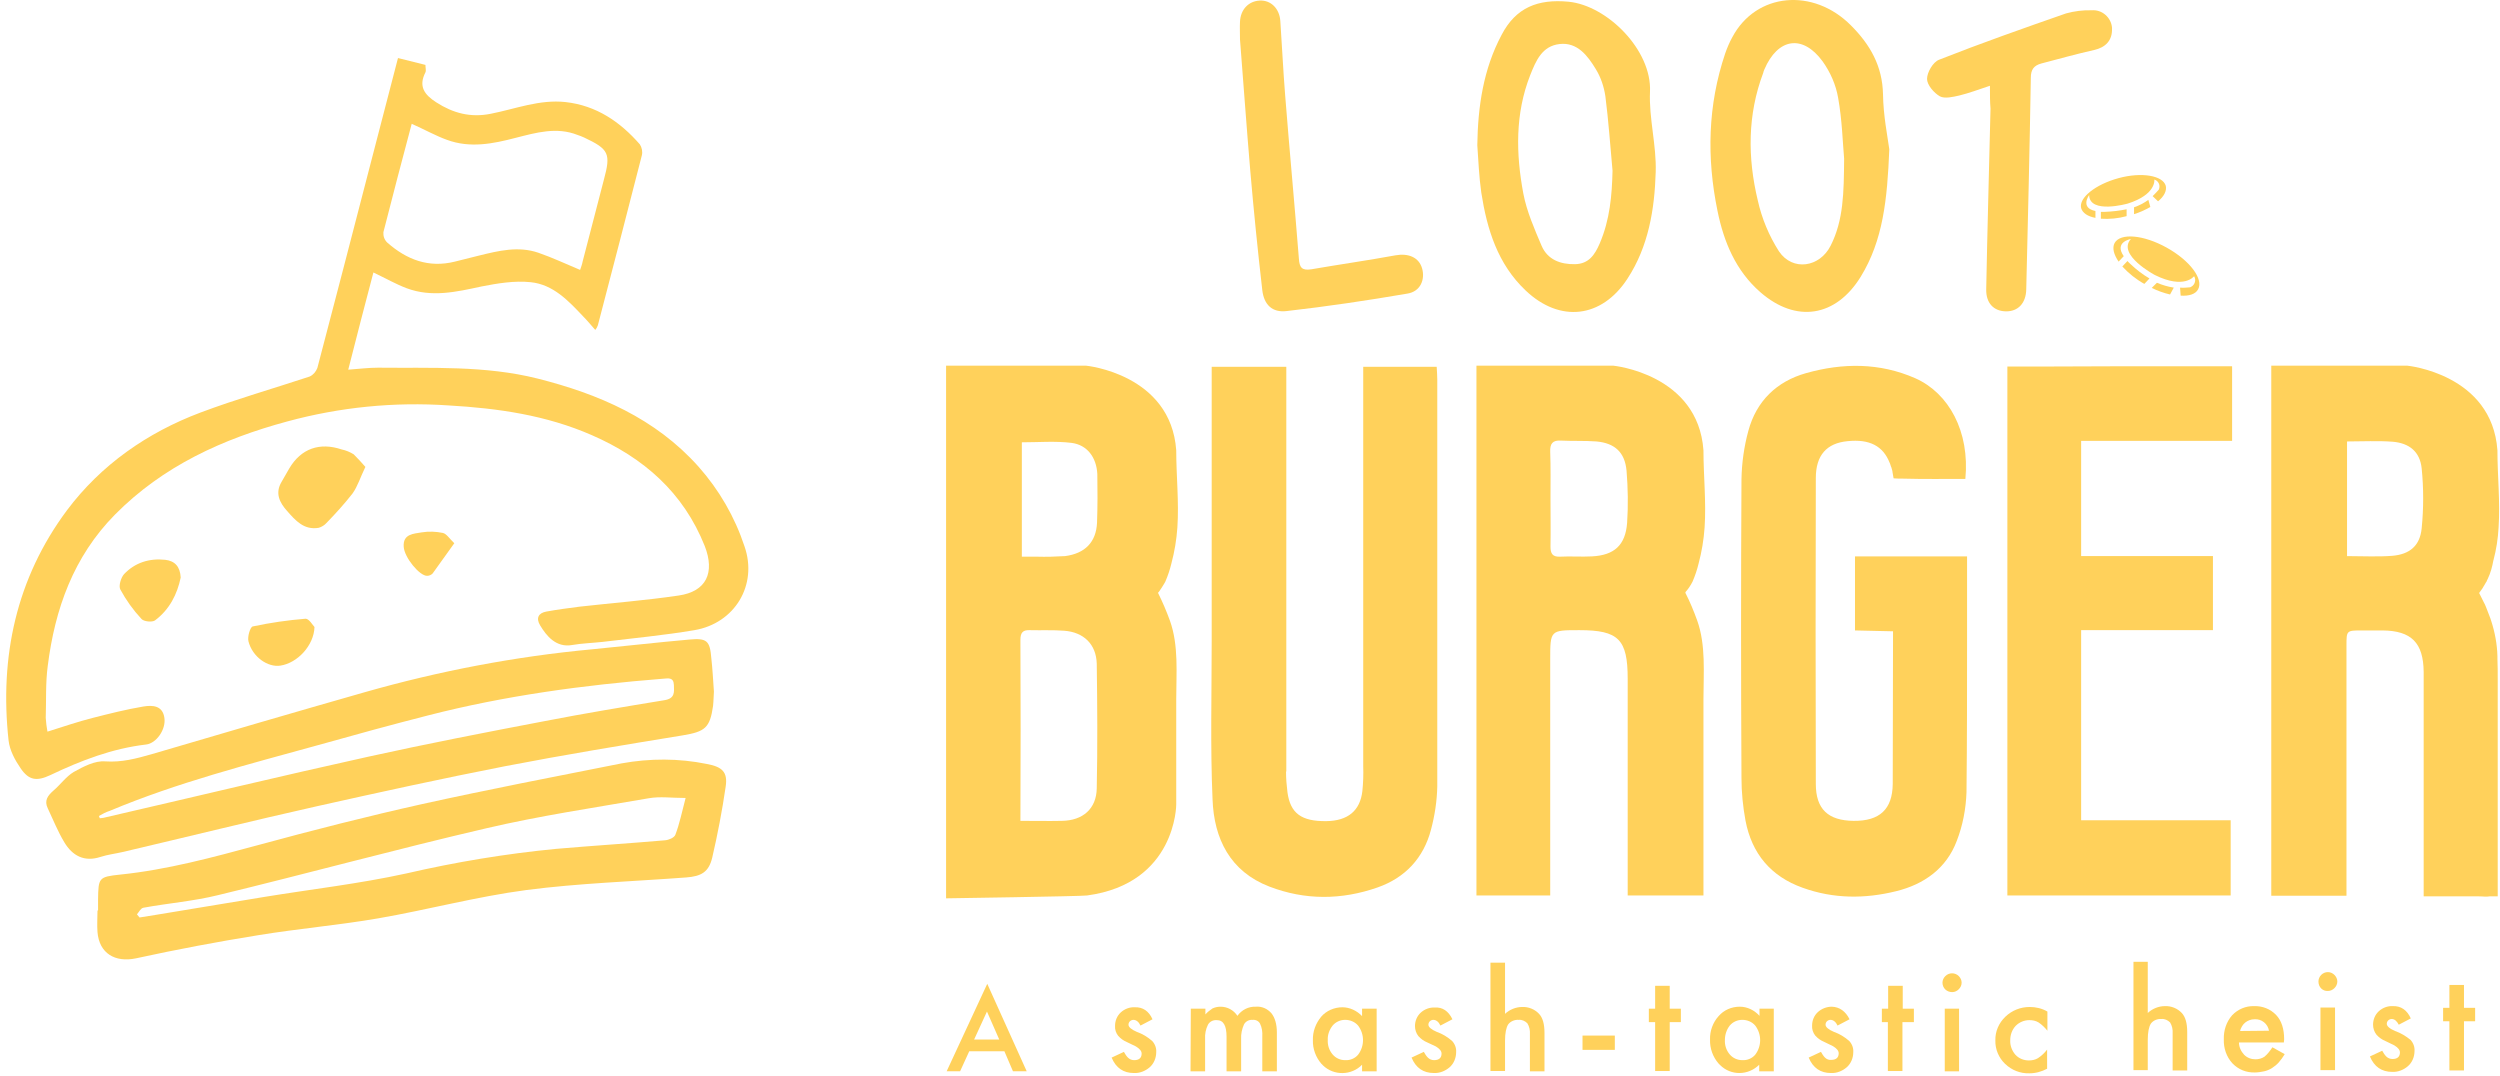 <svg width="353" height="152" viewBox="0 0 353 152" fill="none" xmlns="http://www.w3.org/2000/svg">
<path d="M6.701 103.308C9.003 102.582 11.021 101.896 13.08 101.371C15.462 100.765 17.844 100.16 20.266 99.756C21.517 99.554 22.971 99.594 23.213 101.371C23.455 102.986 22.083 104.964 20.629 105.125C15.825 105.69 11.425 107.386 7.105 109.445C5.208 110.333 4.077 110.212 2.907 108.476C2.099 107.305 1.372 105.933 1.211 104.56C-0.081 92.731 2.301 81.67 9.447 72.062C14.251 65.643 20.791 61.081 28.3 58.255C33.346 56.358 38.594 54.864 43.721 53.168C44.246 52.926 44.609 52.482 44.811 51.957C47.274 42.551 49.736 33.144 52.159 23.738C53.491 18.611 54.823 13.484 56.196 8.195L60.071 9.164C60.071 9.568 60.192 9.972 60.071 10.214C59.062 12.192 59.91 13.363 61.605 14.453C63.987 15.987 66.45 16.633 69.276 16.068C72.788 15.381 76.179 14.009 79.853 14.412C84.213 14.897 87.564 17.198 90.349 20.387C90.632 20.831 90.753 21.396 90.632 21.921C88.573 29.955 86.514 37.949 84.415 45.942C84.334 46.184 84.213 46.386 84.052 46.588C83.446 45.901 82.921 45.255 82.356 44.69C80.257 42.47 78.117 40.169 74.928 39.846C72.667 39.604 70.245 40.007 67.984 40.451C64.431 41.218 60.959 42.026 57.407 40.694C55.913 40.129 54.5 39.321 52.724 38.473C51.553 42.914 50.382 47.435 49.171 52.199C50.786 52.078 52.078 51.917 53.37 51.917C60.919 51.997 68.509 51.594 75.897 53.451C84.536 55.631 92.529 59.062 98.625 65.885C101.532 69.155 103.752 72.99 105.125 77.148C107.022 82.598 103.752 88.008 98.06 88.977C93.781 89.704 89.421 90.107 85.101 90.632C83.648 90.794 82.194 90.834 80.781 91.076C78.521 91.48 77.148 89.784 76.26 88.291C75.654 87.281 76.018 86.555 77.148 86.353C78.682 86.07 80.257 85.868 81.791 85.666C86.433 85.142 91.157 84.778 95.799 84.092C99.756 83.527 100.967 80.862 99.513 77.108C96.486 69.518 90.874 64.633 83.567 61.444C77.108 58.618 70.326 57.649 63.341 57.246C55.671 56.721 48.001 57.488 40.572 59.506C31.449 61.969 23.011 65.804 16.229 72.667C10.375 78.602 7.751 85.99 6.742 94.023C6.419 96.445 6.54 98.948 6.459 101.371C6.5 102.017 6.58 102.663 6.701 103.308ZM58.133 17.481C56.761 22.648 55.429 27.694 54.137 32.781C54.096 33.306 54.258 33.831 54.662 34.234C57.407 36.657 60.515 37.868 64.23 36.939L67.621 36.091C70.406 35.405 73.192 34.719 76.018 35.688C77.996 36.374 79.893 37.262 81.912 38.11C82.033 37.747 82.194 37.343 82.275 36.899C83.284 33.064 84.253 29.228 85.263 25.393C86.272 21.679 85.989 21.073 82.477 19.418C82.154 19.257 81.871 19.176 81.549 19.055C78.601 17.884 75.695 18.732 72.828 19.459C69.599 20.306 66.369 20.952 63.099 19.741C61.525 19.176 59.95 18.288 58.133 17.481Z" fill="#FFD15B"/>
<path d="M100.805 97.656C100.765 98.1 100.765 98.908 100.684 99.675C100.24 102.783 99.554 103.308 96.405 103.833C88.008 105.206 79.651 106.578 71.295 108.193C62.413 109.929 53.572 111.867 44.731 113.845C35.567 115.904 26.443 118.164 17.319 120.304C16.269 120.546 15.22 120.667 14.21 120.99C11.909 121.757 10.214 120.829 9.083 118.932C8.155 117.397 7.509 115.742 6.742 114.127C6.217 113.037 6.742 112.351 7.509 111.665C8.518 110.817 9.326 109.646 10.416 109C11.788 108.233 13.403 107.386 14.857 107.507C17.198 107.668 19.257 107.103 21.396 106.497C31.408 103.55 41.461 100.603 51.513 97.737C62.009 94.749 72.748 92.691 83.608 91.681C88.169 91.237 92.731 90.713 97.293 90.309C99.837 90.067 100.24 90.47 100.442 92.973C100.604 94.427 100.684 95.88 100.805 97.656ZM13.968 115.217L14.089 115.54C14.332 115.5 14.614 115.5 14.857 115.419C27.291 112.553 39.684 109.566 52.118 106.82C60.354 105.004 68.671 103.389 76.947 101.814C82.558 100.724 88.169 99.796 93.821 98.867C95.315 98.625 95.194 97.737 95.154 96.728C95.113 95.557 94.306 95.799 93.579 95.84C82.397 96.728 71.335 98.221 60.475 101.007C55.267 102.339 50.1 103.752 44.933 105.206C35.001 107.951 25.03 110.494 15.502 114.491C14.978 114.652 14.453 114.935 13.968 115.217Z" fill="#FFD15B"/>
<path d="M13.847 128.54C13.847 128.055 13.847 127.53 13.847 127.046C13.887 123.937 13.928 123.816 16.956 123.493C23.617 122.807 29.995 121.071 36.414 119.335C44.125 117.236 51.876 115.258 59.668 113.522C68.993 111.463 78.4 109.646 87.766 107.789C91.762 107.063 95.84 107.063 99.796 107.87C101.976 108.274 102.784 109 102.461 111.1C101.976 114.45 101.33 117.801 100.563 121.112C100.079 123.13 99.029 123.736 96.889 123.897C89.34 124.462 81.791 124.704 74.322 125.673C67.298 126.602 60.394 128.459 53.41 129.67C47.799 130.639 42.106 131.123 36.455 132.052C30.682 132.98 24.909 134.07 19.176 135.322C16.269 135.928 14.009 134.636 13.766 131.608C13.686 130.599 13.766 129.589 13.766 128.58L13.847 128.54ZM96.809 112.674C94.831 112.674 93.175 112.432 91.601 112.714C83.93 114.047 76.26 115.177 68.67 116.953C55.994 119.9 43.439 123.332 30.762 126.4C27.331 127.248 23.738 127.53 20.226 128.176C19.862 128.257 19.62 128.782 19.337 129.105L19.701 129.549L21.962 129.186C27.089 128.338 32.216 127.49 37.343 126.642C44.004 125.552 50.746 124.785 57.367 123.332C64.351 121.717 71.416 120.546 78.521 119.86C83.648 119.416 88.775 119.093 93.902 118.649C94.427 118.609 95.194 118.286 95.355 117.882C95.961 116.307 96.284 114.652 96.809 112.674Z" fill="#FFD15B"/>
<path d="M208.595 20.508C208.675 15.058 209.443 9.769 212.026 4.925C214.045 1.049 217.153 -0.162 221.473 0.242C226.923 0.767 233.261 7.064 232.979 12.959C232.817 16.713 233.907 20.508 233.786 24.303C233.625 29.551 232.777 34.799 229.789 39.361C226.156 44.932 220.262 45.618 215.417 41.016C211.461 37.262 209.967 32.377 209.16 27.209C208.837 24.948 208.756 22.728 208.595 20.508ZM227.69 24.101C227.367 20.588 227.125 17.076 226.681 13.604C226.479 12.232 226.035 10.9 225.308 9.729C224.178 7.872 222.724 5.934 220.221 6.217C217.718 6.499 216.871 8.598 216.063 10.617C213.924 16.067 214.045 21.719 215.094 27.33C215.579 29.874 216.669 32.336 217.678 34.718C218.526 36.656 220.302 37.342 222.401 37.302C224.339 37.262 225.187 35.97 225.873 34.395C227.327 31.004 227.609 27.573 227.69 24.101Z" fill="#FFD15B"/>
<path d="M266.769 21.074C266.487 28.179 265.881 33.952 262.732 39.079C259.22 44.771 253.608 45.659 248.562 41.259C245.09 38.231 243.395 34.154 242.506 29.753C240.972 22.285 241.134 14.857 243.596 7.549C243.879 6.742 244.202 5.975 244.606 5.248C247.956 -1.05 256.031 -1.776 261.359 3.593C264.064 6.298 265.8 9.326 265.881 13.322C265.921 16.31 266.527 19.297 266.769 21.074ZM260.391 22.406C260.189 20.145 260.108 16.956 259.543 13.807C259.22 11.95 258.453 10.214 257.363 8.68C254.537 4.804 251.025 5.369 249.127 9.81C249.046 9.972 249.006 10.133 248.966 10.295C246.745 16.189 246.745 22.244 248.199 28.3C248.764 30.843 249.773 33.266 251.186 35.486C253.124 38.352 256.959 37.747 258.493 34.678C260.31 31.085 260.35 27.21 260.391 22.406Z" fill="#FFD15B"/>
<path d="M175.087 5.57C175.087 4.723 175.047 3.875 175.087 3.067C175.168 1.331 176.298 0.161 177.873 0.08C179.447 -0.001 180.658 1.21 180.78 2.946C181.022 6.459 181.183 9.971 181.466 13.483C182.071 21.153 182.798 28.864 183.404 36.535C183.484 37.746 183.807 38.23 185.14 38.028C189.096 37.342 193.093 36.777 197.049 36.05C198.866 35.727 200.359 36.333 200.803 37.907C201.247 39.482 200.561 41.177 198.704 41.46C193.052 42.429 187.36 43.276 181.668 43.922C179.649 44.165 178.478 43.034 178.236 40.975C177.59 35.364 177.025 29.752 176.541 24.141C176.016 17.964 175.572 11.747 175.087 5.57Z" fill="#FFD15B"/>
<path d="M280.979 12.11C279.284 12.675 277.992 13.16 276.66 13.483C275.771 13.685 274.601 13.967 273.914 13.604C273.067 13.119 272.098 11.989 272.098 11.141C272.098 10.213 272.945 8.759 273.793 8.436C279.728 6.095 285.703 3.996 291.718 1.896C292.889 1.573 294.14 1.412 295.351 1.452C296.804 1.331 298.096 2.462 298.217 3.915C298.217 3.955 298.217 4.036 298.217 4.076C298.258 5.691 297.329 6.7 295.674 7.064C293.171 7.629 290.709 8.315 288.246 8.961C287.196 9.244 286.752 9.809 286.752 10.98C286.591 20.951 286.348 30.882 286.106 40.854C286.066 42.832 284.936 44.003 283.2 43.962C281.504 43.922 280.414 42.792 280.454 40.854C280.616 32.336 280.858 23.858 281.06 15.34C280.979 14.411 280.979 13.402 280.979 12.11Z" fill="#FFD15B"/>
<path d="M51.593 65.926C50.867 67.419 50.503 68.671 49.777 69.68C48.646 71.133 47.395 72.506 46.103 73.838C45.821 74.161 45.417 74.403 45.013 74.525C42.914 74.888 41.703 73.475 40.532 72.143C39.482 70.972 38.796 69.64 39.765 68.025C40.128 67.419 40.492 66.773 40.855 66.127C42.51 63.342 45.134 62.413 48.243 63.463C48.848 63.584 49.413 63.826 49.938 64.149C50.503 64.715 51.069 65.32 51.593 65.926Z" fill="#FFD15B"/>
<path d="M25.514 81.548C25.03 83.89 23.94 86.07 21.881 87.604C21.477 87.887 20.307 87.766 19.984 87.402C18.813 86.151 17.804 84.738 16.996 83.244C16.714 82.76 17.077 81.548 17.521 81.064C19.055 79.449 21.074 78.803 23.334 79.045C24.707 79.207 25.434 80.014 25.514 81.548Z" fill="#FFD15B"/>
<path d="M44.407 88.534C44.326 91.158 41.985 93.621 39.603 93.984C37.827 94.267 35.647 92.773 35.081 90.553C34.92 89.907 35.324 88.534 35.687 88.453C38.15 87.928 40.653 87.565 43.156 87.363C43.64 87.363 44.165 88.292 44.407 88.534Z" fill="#FFD15B"/>
<path d="M64.148 76.704C62.978 78.319 62.049 79.651 61.08 80.983C60.878 81.185 60.596 81.306 60.313 81.306C59.264 81.347 57.084 78.723 57.003 77.189C56.882 75.372 58.416 75.372 59.546 75.17C60.556 75.008 61.565 75.049 62.534 75.251C63.058 75.372 63.462 76.058 64.148 76.704Z" fill="#FFD15B"/>
<path d="M141.822 148.442H136.856L135.564 151.267H133.667L139.4 138.914L144.971 151.267H143.033L141.822 148.442ZM141.095 146.786L139.359 142.83L137.543 146.786H141.095Z" fill="#FFD15B"/>
<path d="M162.734 143.922L161.038 144.81C160.796 144.285 160.433 144.003 160.029 144.003C159.868 144.003 159.666 144.084 159.545 144.205C159.424 144.326 159.343 144.487 159.343 144.689C159.343 145.012 159.747 145.375 160.514 145.698C161.321 145.981 162.048 146.425 162.694 146.99C163.097 147.434 163.299 147.999 163.259 148.565C163.259 149.372 162.936 150.179 162.33 150.704C161.725 151.229 160.917 151.552 160.11 151.512C158.616 151.512 157.566 150.785 156.961 149.332L158.697 148.524C158.858 148.807 159.02 149.089 159.262 149.332C159.504 149.574 159.827 149.695 160.15 149.695C160.837 149.695 161.2 149.372 161.2 148.767C161.2 148.403 160.917 148.08 160.392 147.757L159.141 147.152C158.657 146.95 158.253 146.667 157.889 146.264C157.566 145.86 157.405 145.335 157.445 144.851C157.445 144.124 157.728 143.438 158.253 142.953C158.778 142.469 159.504 142.186 160.231 142.226C161.361 142.186 162.209 142.751 162.734 143.922Z" fill="#FFD15B"/>
<path d="M168.143 142.428H170.202V143.236C170.484 142.913 170.848 142.63 171.211 142.388C171.574 142.227 171.938 142.146 172.341 142.146C173.31 142.146 174.198 142.63 174.723 143.438C175.329 142.59 176.298 142.106 177.307 142.146C178.155 142.065 178.962 142.428 179.527 143.074C180.012 143.68 180.294 144.609 180.294 145.779V151.27H178.236V146.344C178.276 145.739 178.195 145.093 177.913 144.528C177.711 144.164 177.307 143.963 176.863 144.003C176.379 143.963 175.894 144.205 175.652 144.649C175.369 145.295 175.208 145.981 175.248 146.708V151.27H173.189V146.385C173.189 144.81 172.745 144.043 171.817 144.043C171.292 144.003 170.807 144.245 170.565 144.689C170.242 145.335 170.121 146.021 170.161 146.708V151.27H168.103L168.143 142.428Z" fill="#FFD15B"/>
<path d="M192.325 142.428H194.384V151.27H192.325V150.341C190.831 151.875 188.328 151.916 186.794 150.422C186.714 150.341 186.673 150.26 186.593 150.22C185.785 149.291 185.341 148.08 185.381 146.869C185.341 145.658 185.785 144.487 186.552 143.559C187.279 142.711 188.409 142.227 189.54 142.227C190.589 142.227 191.599 142.711 192.325 143.478V142.428ZM187.481 146.829C187.44 147.596 187.683 148.323 188.167 148.888C188.611 149.413 189.257 149.695 189.943 149.695C190.63 149.735 191.316 149.453 191.76 148.928C192.689 147.717 192.689 146.021 191.76 144.81C191.316 144.285 190.63 144.003 189.943 144.003C189.257 144.003 188.611 144.285 188.167 144.81C187.723 145.375 187.44 146.102 187.481 146.829Z" fill="#FFD15B"/>
<path d="M205.083 143.921L203.387 144.809C203.145 144.284 202.781 144.001 202.378 144.001C202.216 144.001 202.014 144.082 201.893 144.203C201.772 144.324 201.691 144.486 201.691 144.688C201.691 145.011 202.095 145.374 202.862 145.697C203.67 145.979 204.396 146.424 205.042 146.989C205.446 147.433 205.648 147.998 205.607 148.563C205.607 149.371 205.284 150.178 204.679 150.703C204.073 151.228 203.266 151.551 202.458 151.51C200.965 151.51 199.915 150.784 199.31 149.33L201.046 148.523C201.207 148.805 201.368 149.088 201.611 149.33C201.853 149.572 202.176 149.694 202.499 149.694C203.185 149.694 203.548 149.371 203.548 148.765C203.548 148.402 203.266 148.079 202.741 147.756L201.53 147.191C201.046 146.989 200.642 146.706 200.278 146.302C199.955 145.899 199.794 145.374 199.794 144.889C199.794 144.163 200.077 143.477 200.601 142.992C201.126 142.508 201.853 142.225 202.58 142.265C203.67 142.185 204.517 142.75 205.083 143.921Z" fill="#FFD15B"/>
<path d="M210.452 135.928H212.511V143.154C213.157 142.549 214.045 142.185 214.933 142.185C215.821 142.145 216.71 142.508 217.315 143.154C217.84 143.719 218.082 144.607 218.082 145.859V151.269H216.023V146.02C216.064 145.496 215.943 144.93 215.66 144.486C215.337 144.163 214.893 143.961 214.449 144.002C213.884 143.961 213.278 144.204 212.955 144.648C212.673 145.092 212.511 145.859 212.511 146.949V151.228H210.452V135.928Z" fill="#FFD15B"/>
<path d="M223.451 146.223H228.013V148.241H223.451V146.223Z" fill="#FFD15B"/>
<path d="M235.764 144.324V151.228H233.706V144.324H232.817V142.427H233.706V139.197H235.764V142.427H237.339V144.324H235.764Z" fill="#FFD15B"/>
<path d="M248.4 142.427H250.459V151.268H248.4V150.34C246.866 151.874 244.404 151.914 242.87 150.38C242.789 150.299 242.748 150.259 242.668 150.178C241.86 149.25 241.416 148.039 241.457 146.787C241.416 145.576 241.86 144.365 242.668 143.477C243.394 142.629 244.484 142.145 245.655 142.145C246.705 142.145 247.714 142.629 248.441 143.436V142.427H248.4ZM243.556 146.828C243.516 147.595 243.758 148.321 244.242 148.886C244.686 149.411 245.332 149.694 246.019 149.694C246.705 149.734 247.391 149.452 247.835 148.927C248.764 147.716 248.764 146.02 247.835 144.809C247.391 144.284 246.705 144.002 246.019 144.002C245.332 144.002 244.686 144.284 244.242 144.809C243.798 145.374 243.556 146.101 243.556 146.828Z" fill="#FFD15B"/>
<path d="M261.158 143.921L259.462 144.809C259.22 144.284 258.857 144.002 258.453 144.002C258.291 144.002 258.09 144.082 257.968 144.203C257.847 144.325 257.767 144.486 257.767 144.688C257.767 145.011 258.17 145.374 258.937 145.697C259.745 145.98 260.471 146.424 261.117 146.989C261.521 147.433 261.723 147.998 261.683 148.563C261.683 149.371 261.36 150.178 260.754 150.703C260.148 151.228 259.341 151.551 258.534 151.511C257.04 151.511 255.99 150.784 255.385 149.33L257.121 148.523C257.282 148.806 257.444 149.088 257.686 149.33C257.928 149.573 258.251 149.694 258.574 149.653C259.26 149.653 259.624 149.33 259.624 148.725C259.624 148.362 259.341 148.039 258.816 147.716L257.565 147.11C257.08 146.908 256.677 146.626 256.313 146.222C255.99 145.818 255.829 145.293 255.869 144.809C255.869 144.082 256.152 143.396 256.677 142.912C257.201 142.427 257.928 142.145 258.655 142.145C259.745 142.185 260.593 142.79 261.158 143.921Z" fill="#FFD15B"/>
<path d="M268.625 144.324V151.228H266.567V144.324H265.719V142.427H266.607V139.197H268.666V142.427H270.24V144.324H268.625Z" fill="#FFD15B"/>
<path d="M274.277 138.754C274.277 138.39 274.439 138.067 274.681 137.825C275.206 137.3 276.054 137.3 276.578 137.825C276.821 138.067 276.982 138.39 276.982 138.754C276.982 139.117 276.821 139.44 276.578 139.682C276.336 139.925 276.013 140.086 275.65 140.086C274.883 140.086 274.277 139.521 274.277 138.754ZM276.619 142.428V151.269H274.6V142.428H276.619Z" fill="#FFD15B"/>
<path d="M289.094 142.831V145.536C288.73 145.092 288.327 144.689 287.842 144.366C287.439 144.123 286.994 144.043 286.55 144.043C285.824 144.043 285.137 144.325 284.613 144.85C284.088 145.415 283.846 146.142 283.846 146.869C283.805 147.636 284.088 148.362 284.572 148.927C285.057 149.452 285.743 149.735 286.47 149.735C286.914 149.735 287.358 149.654 287.762 149.412C288.246 149.089 288.69 148.685 289.053 148.201V150.906C288.286 151.309 287.439 151.552 286.55 151.552C285.259 151.592 284.047 151.107 283.119 150.219C282.231 149.372 281.706 148.16 281.746 146.909C281.706 145.657 282.231 144.446 283.159 143.558C284.088 142.67 285.299 142.186 286.591 142.186C287.479 142.186 288.327 142.387 289.094 142.831Z" fill="#FFD15B"/>
<path d="M301.245 135.807H303.264V143.033C303.91 142.427 304.798 142.064 305.686 142.064C306.574 142.024 307.462 142.387 308.068 143.033C308.593 143.598 308.835 144.486 308.835 145.738V151.147H306.776V145.899C306.816 145.374 306.695 144.809 306.413 144.365C306.09 144.042 305.646 143.84 305.201 143.881C304.636 143.84 304.031 144.083 303.708 144.527C303.425 144.971 303.264 145.738 303.264 146.828V151.107H301.245V135.807Z" fill="#FFD15B"/>
<path d="M322.481 147.192H316.142C316.142 147.838 316.425 148.444 316.869 148.928C317.313 149.372 317.878 149.574 318.484 149.574C318.928 149.574 319.372 149.453 319.735 149.211C320.179 148.847 320.543 148.363 320.866 147.878L322.602 148.847C322.359 149.251 322.077 149.655 321.754 150.018C321.471 150.341 321.148 150.583 320.785 150.825C320.462 151.027 320.058 151.189 319.695 151.27C319.291 151.35 318.847 151.431 318.403 151.431C317.192 151.471 316.062 151.027 315.214 150.139C314.366 149.211 313.962 148 314.003 146.748C313.962 145.497 314.366 144.285 315.174 143.357C315.981 142.509 317.111 142.025 318.282 142.065C319.453 142.025 320.583 142.469 321.391 143.317C322.158 144.124 322.521 145.295 322.521 146.748L322.481 147.192ZM320.381 145.537C320.22 144.568 319.332 143.841 318.322 143.922C318.08 143.922 317.838 143.962 317.636 144.043C317.192 144.205 316.829 144.487 316.586 144.891C316.465 145.093 316.344 145.335 316.304 145.577L320.381 145.537Z" fill="#FFD15B"/>
<path d="M327.365 138.592C327.365 137.865 327.971 137.26 328.697 137.26C329.061 137.26 329.384 137.421 329.626 137.663C329.868 137.906 330.03 138.229 330.03 138.592C330.03 138.955 329.868 139.278 329.626 139.521C329.384 139.763 329.061 139.924 328.697 139.924C327.971 139.965 327.365 139.399 327.365 138.592C327.365 138.632 327.365 138.632 327.365 138.592ZM329.707 142.266V151.107H327.648V142.266H329.707Z" fill="#FFD15B"/>
<path d="M340.405 143.8L338.709 144.688C338.427 144.164 338.104 143.881 337.7 143.881C337.539 143.881 337.337 143.962 337.216 144.083C337.094 144.204 337.014 144.365 337.014 144.567C337.014 144.89 337.417 145.254 338.184 145.577C338.992 145.859 339.719 146.303 340.364 146.828C340.768 147.272 340.97 147.837 340.93 148.403C340.93 149.21 340.607 150.017 340.001 150.542C339.396 151.067 338.588 151.39 337.781 151.35C336.287 151.35 335.237 150.623 334.632 149.17L336.368 148.362C336.529 148.645 336.691 148.927 336.933 149.17C337.175 149.412 337.498 149.533 337.821 149.533C338.507 149.533 338.871 149.21 338.871 148.604C338.871 148.241 338.588 147.918 338.063 147.595L336.812 146.99C336.327 146.788 335.924 146.505 335.56 146.101C335.237 145.698 335.076 145.173 335.076 144.688C335.076 143.962 335.358 143.275 335.883 142.791C336.408 142.307 337.135 142.024 337.861 142.064C339.032 142.024 339.88 142.63 340.405 143.8Z" fill="#FFD15B"/>
<path d="M347.914 144.203V151.147H345.855V144.203H344.967V142.306H345.855V139.076H347.914V142.306H349.488V144.203H347.914Z" fill="#FFD15B"/>
<path d="M164.55 82.115C164.914 81.267 165.196 80.419 165.398 79.571C165.842 77.916 166.125 76.221 166.246 74.484C166.488 70.851 166.084 67.218 166.084 63.584C165.317 52.806 153.368 51.635 153.368 51.635H133.586V52.119V126.845C133.586 126.845 152.6 126.563 153.489 126.442C166.084 124.746 166.084 113.604 166.084 113.604V98.747C166.084 95.073 166.448 91.158 165.196 87.645C164.712 86.313 164.146 84.981 163.501 83.689C163.541 83.81 164.51 82.236 164.55 82.115ZM144.082 90.35C144.082 89.3 144.446 88.937 145.415 88.978C147.029 89.018 148.644 88.937 150.259 89.058C153.004 89.26 154.781 90.956 154.861 93.701C154.942 99.555 154.982 105.449 154.861 111.303C154.821 114.209 152.883 115.864 149.936 115.905C148.039 115.945 146.141 115.905 144.082 115.905C144.123 107.265 144.123 98.788 144.082 90.35ZM154.902 73.798C154.781 76.543 153.206 78.158 150.38 78.522C149.048 78.602 147.716 78.643 146.383 78.602C145.737 78.602 145.051 78.602 144.284 78.602V62.454C146.666 62.454 149.008 62.252 151.309 62.535C153.489 62.817 154.821 64.553 154.942 66.935C154.982 69.196 154.982 71.497 154.902 73.798Z" fill="#FFD15B"/>
<path d="M238.994 82.115C239.357 81.267 239.64 80.419 239.842 79.571C240.286 77.916 240.568 76.221 240.689 74.484C240.932 70.851 240.528 67.218 240.528 63.584C239.761 52.806 227.811 51.635 227.811 51.635H208.474V54.138V126.442H218.889V124.383C218.889 113.967 218.889 103.551 218.889 93.136C218.889 88.978 218.889 88.978 223.007 88.978C228.538 88.978 229.83 90.269 229.83 95.841C229.83 105.368 229.83 114.855 229.83 124.383V126.442H239.075H240.528V98.707C240.528 95.033 240.891 91.117 239.64 87.605C239.155 86.273 238.63 84.981 237.985 83.729V83.608C238.348 83.205 238.711 82.68 238.994 82.115ZM229.749 73.839C229.507 76.987 227.932 78.4 224.783 78.562C223.29 78.643 221.756 78.522 220.262 78.602C219.212 78.643 218.93 78.158 218.93 77.189C218.97 74.888 218.93 72.627 218.93 70.326C218.93 68.146 218.97 65.966 218.889 63.786C218.849 62.656 219.212 62.131 220.423 62.212C222.079 62.293 223.774 62.212 225.429 62.333C228.013 62.575 229.426 63.867 229.668 66.451C229.87 68.913 229.91 71.376 229.749 73.839Z" fill="#FFD15B"/>
<path d="M261.925 78.562V89.018L267.294 89.139V90.835C267.254 97.456 267.294 104.076 267.254 110.697C267.213 114.29 265.396 115.945 261.723 115.905C258.13 115.865 256.394 114.25 256.394 110.697C256.353 96.325 256.353 81.913 256.394 67.501C256.394 64.271 257.928 62.575 260.875 62.293C263.983 61.97 265.881 62.979 266.809 65.321C266.85 65.401 266.89 65.482 266.931 65.644C266.971 65.805 266.971 65.805 267.011 65.886L267.052 65.966C267.092 66.168 267.173 66.33 267.213 66.532V66.572C267.213 66.572 267.213 66.572 267.213 66.612C267.294 67.097 267.375 67.541 267.375 67.541L268.101 67.581H268.142H268.465H268.626C271.573 67.662 274.561 67.622 277.508 67.622C278.154 60.92 275.166 55.511 270.443 53.411C265.396 51.191 260.189 51.231 255.021 52.685C250.863 53.855 247.997 56.641 246.866 60.84C246.261 63.06 245.938 65.361 245.897 67.662C245.817 81.711 245.817 95.76 245.897 109.849C245.897 111.868 246.099 113.886 246.463 115.865C247.351 120.507 250.015 123.737 254.537 125.352C258.897 126.926 263.338 126.926 267.738 125.836C271.694 124.867 274.843 122.607 276.297 118.731C277.144 116.551 277.588 114.209 277.669 111.868C277.75 104.642 277.75 97.415 277.75 90.229V78.562H261.925Z" fill="#FFD15B"/>
<path d="M315.173 62.252V51.715H299.751L288.649 51.755H283.441V126.441H314.971V115.823H293.857V88.977H312.468V78.521H293.857V62.252H315.173Z" fill="#FFD15B"/>
<path d="M202.943 53.612C202.943 53.087 202.903 52.522 202.862 51.795H194.748C194.344 51.795 193.981 51.795 193.698 51.795H192.487V54.096C192.487 72.142 192.487 90.147 192.487 108.193C192.527 109.363 192.487 110.534 192.366 111.705C192.043 114.49 190.307 115.903 187.279 115.944C183.767 115.984 182.193 114.854 181.789 111.866C181.668 110.897 181.587 109.929 181.587 108.96L181.627 108.919V51.795H176.904C175.007 51.795 173.109 51.795 171.091 51.795V54.258C171.091 66.369 171.091 78.439 171.091 90.551C171.091 98.019 170.889 105.447 171.212 112.876C171.414 118.406 173.674 123.049 179.245 125.189C184.292 127.126 189.419 127.086 194.506 125.31C198.422 123.937 201.005 121.152 202.055 117.155C202.58 115.177 202.903 113.118 202.943 111.059C202.943 91.923 202.943 72.747 202.943 53.612Z" fill="#FFD15B"/>
<path d="M300.277 29.551C299.268 29.753 298.258 29.874 297.209 29.914C297.007 29.914 296.805 29.914 296.644 29.914V30.883C297.855 30.964 299.106 30.843 300.277 30.52V29.551Z" fill="#FFD15B"/>
<path d="M305.808 26.242C305.404 24.789 302.416 24.264 299.146 25.152C295.876 26.04 293.495 27.938 293.858 29.391C294.06 30.077 294.786 30.562 295.876 30.763V29.794C293.656 29.35 294.988 27.534 294.988 27.534C295.029 30.279 300.438 28.745 300.438 28.745C304.516 27.453 304.193 25.354 304.193 25.354C304.718 25.515 305.041 26.08 304.879 26.605C304.879 26.686 304.839 26.726 304.798 26.807C304.516 27.13 304.233 27.413 303.951 27.695L304.718 28.422C305.565 27.736 305.969 26.928 305.808 26.242Z" fill="#FFD15B"/>
<path d="M301.326 30.237C302.134 29.995 302.901 29.632 303.627 29.228L303.345 28.219C302.739 28.663 302.053 29.026 301.326 29.268V30.237Z" fill="#FFD15B"/>
<path d="M303.506 39.32C302.537 38.755 301.649 38.069 300.842 37.301C300.68 37.14 300.519 37.019 300.398 36.857L299.671 37.624C300.559 38.593 301.609 39.441 302.779 40.087L303.506 39.32Z" fill="#FFD15B"/>
<path d="M310.369 40.855C311.177 39.401 309.199 36.777 305.929 34.961C302.659 33.144 299.389 32.861 298.581 34.315C298.218 35.001 298.46 35.929 299.146 36.939L299.873 36.172C298.46 34.153 300.882 33.749 300.882 33.749C298.864 35.97 304.273 38.836 304.273 38.836C308.432 40.895 309.804 38.998 309.804 38.998C310.127 39.523 309.925 40.209 309.401 40.491C309.32 40.532 309.279 40.572 309.199 40.572C308.755 40.612 308.311 40.653 307.826 40.612L307.907 41.743C309.078 41.824 310.006 41.541 310.369 40.855Z" fill="#FFD15B"/>
<path d="M303.829 40.653C304.637 41.056 305.525 41.379 306.413 41.581L306.938 40.612C306.13 40.491 305.323 40.249 304.556 39.926L303.829 40.653Z" fill="#FFD15B"/>
<path d="M352.637 63.584C351.87 52.806 339.921 51.635 339.921 51.635H320.704V126.482H331.322V97.859C331.322 95.639 331.322 93.378 331.322 91.158C331.322 89.018 331.322 89.018 333.542 89.018C334.511 89.018 335.439 89.018 336.408 89.018C340.486 89.058 342.181 90.754 342.222 94.872C342.222 101.21 342.222 107.508 342.222 113.846V126.563H349.569C350.013 126.563 350.457 126.563 350.901 126.603C351.103 126.603 351.345 126.603 351.547 126.563H352.678V119.336C352.678 111.504 352.678 103.672 352.678 95.881C352.678 94.912 352.678 93.984 352.637 93.015C352.637 92.894 352.637 92.772 352.637 92.651C352.597 90.956 352.274 89.26 351.749 87.645C351.709 87.524 351.668 87.403 351.628 87.282C351.426 86.757 351.224 86.232 351.022 85.708C350.942 85.465 350.821 85.263 350.699 85.021L350.336 84.295L350.054 83.729C350.377 83.326 350.659 82.882 350.901 82.438C350.982 82.276 351.063 82.155 351.103 82.115C351.144 81.993 351.184 81.872 351.265 81.751C351.668 80.903 351.911 80.015 352.072 79.087V79.127C352.476 77.593 352.718 76.059 352.799 74.484C353.041 70.851 352.637 67.218 352.637 63.584ZM341.939 74.606C341.697 77.068 340.243 78.279 337.781 78.481C335.722 78.643 333.663 78.522 331.402 78.522V62.333C333.623 62.333 335.762 62.212 337.862 62.373C340.203 62.575 341.697 63.786 341.939 66.128C342.222 68.913 342.222 71.78 341.939 74.606Z" fill="#FFD15B"/>
</svg>
